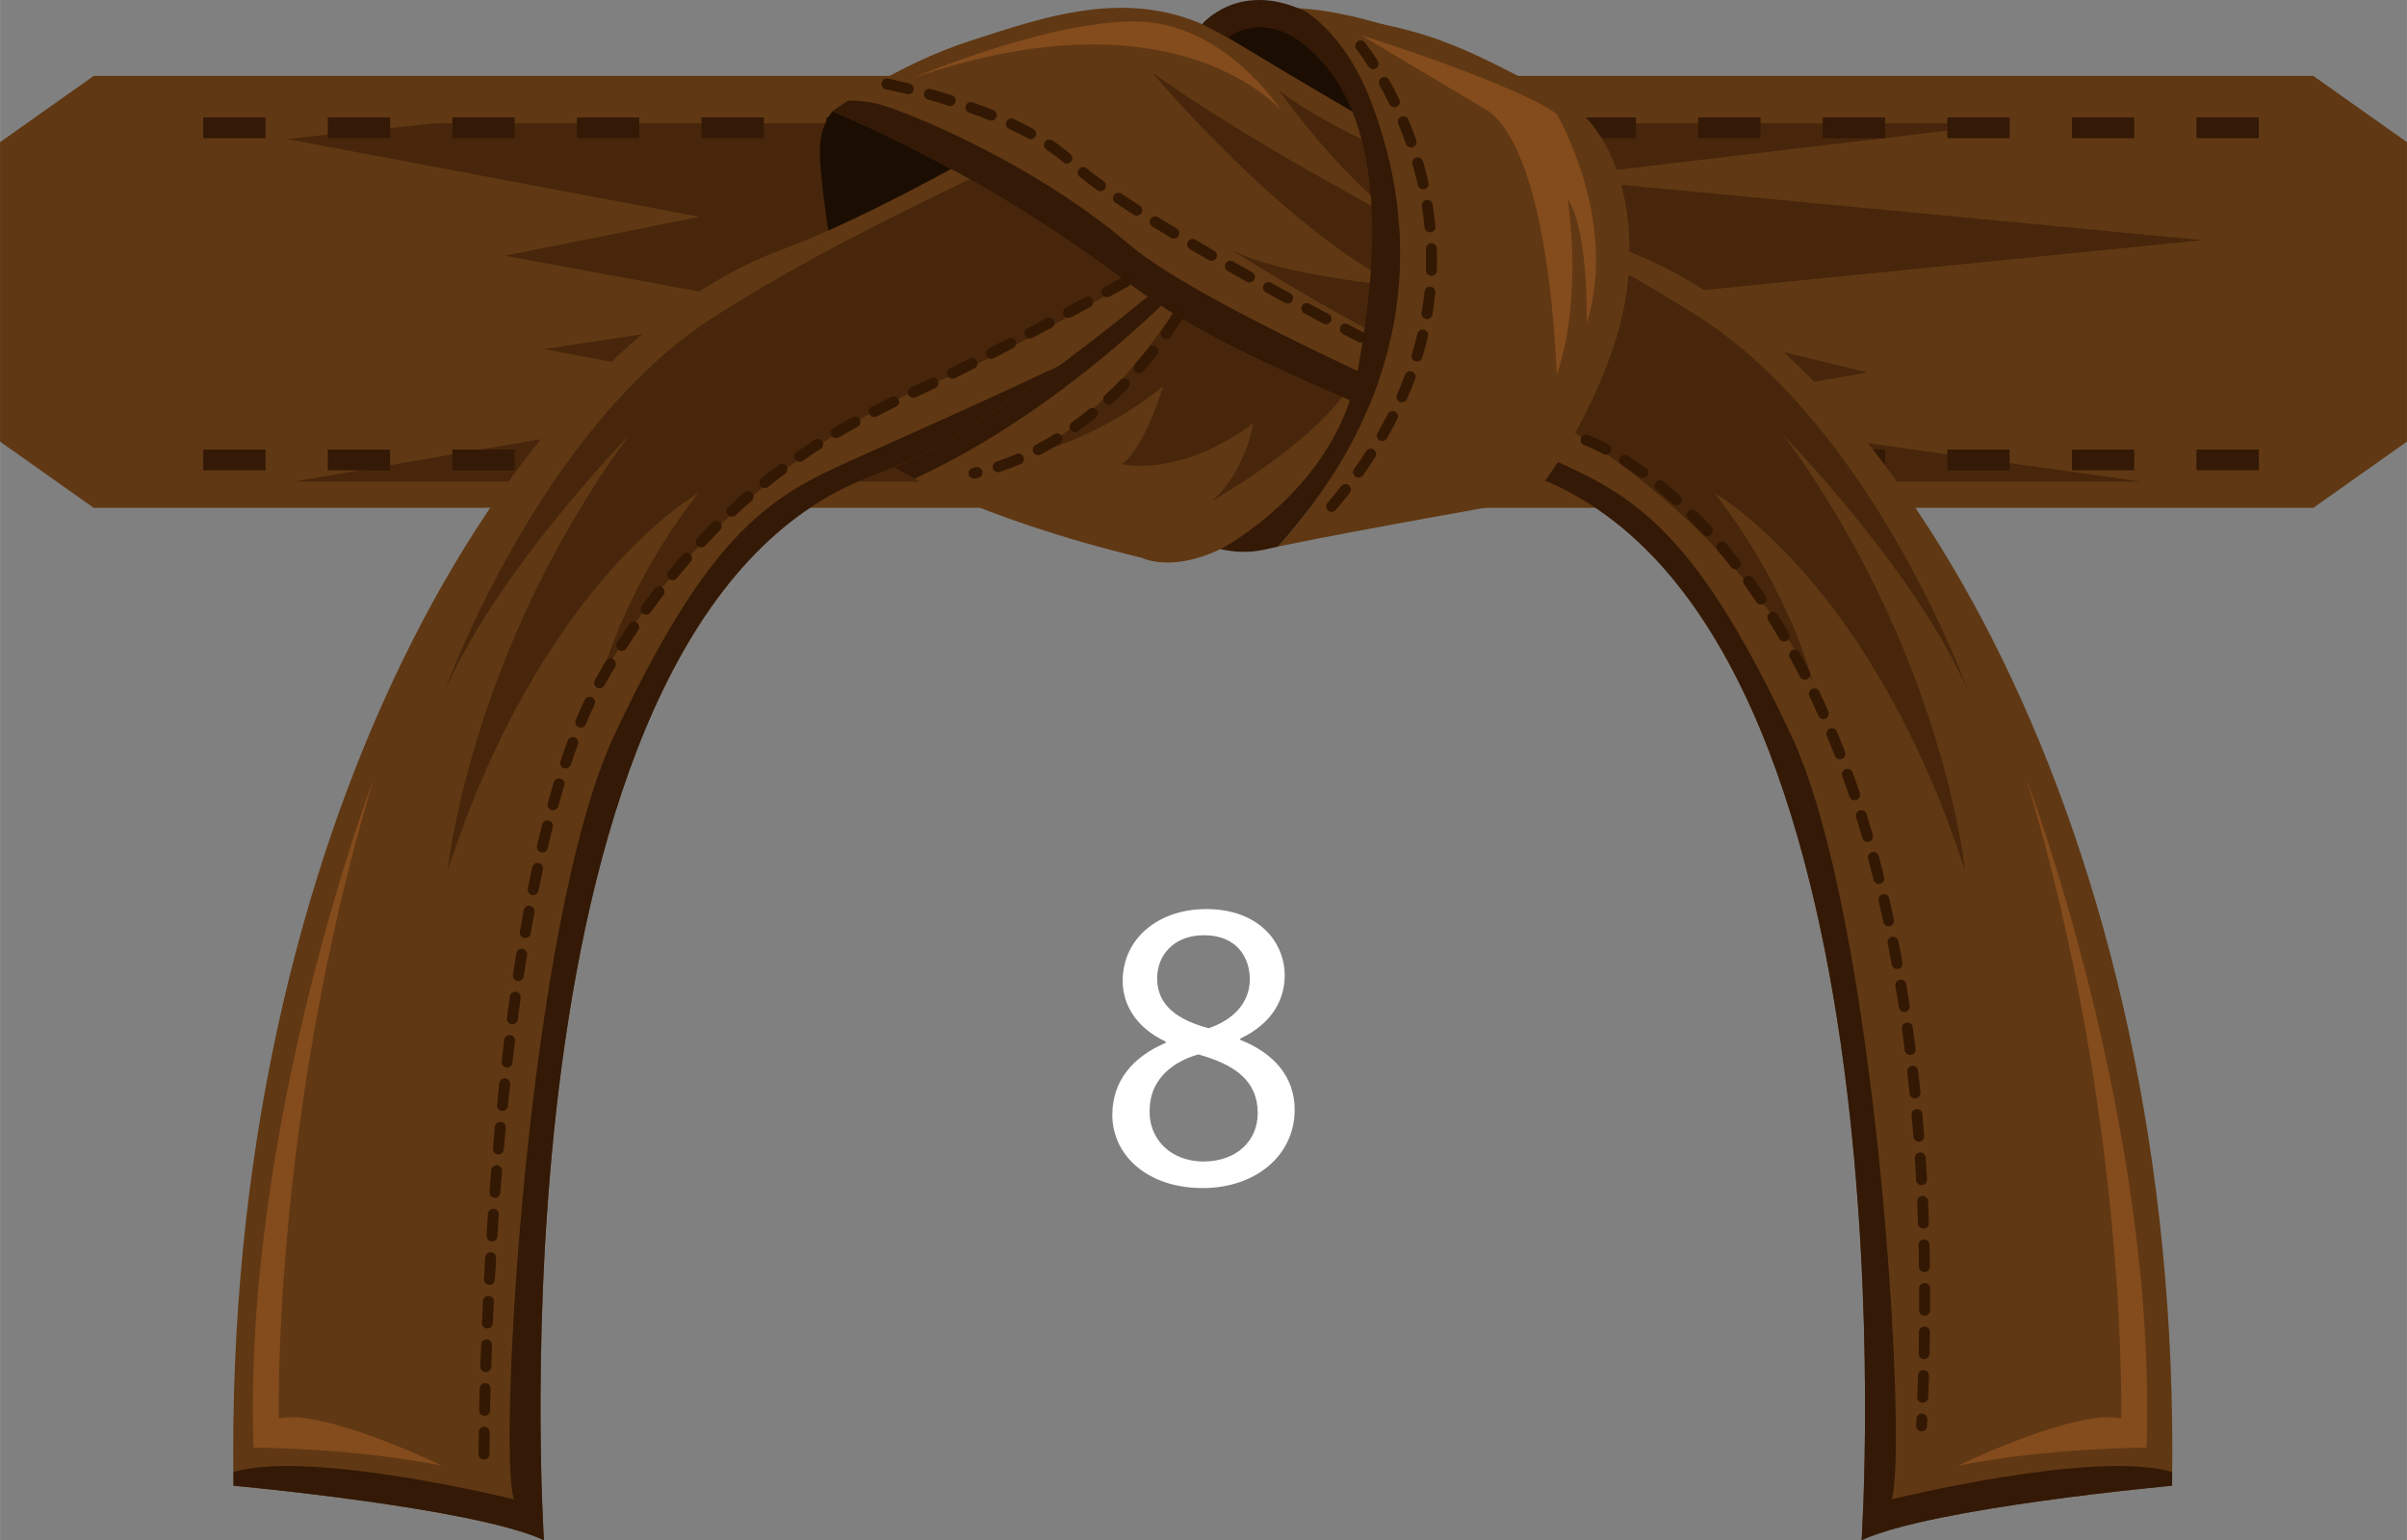 <?xml version="1.0" encoding="UTF-8"?>
<!DOCTYPE svg PUBLIC "-//W3C//DTD SVG 1.1//EN" "http://www.w3.org/Graphics/SVG/1.1/DTD/svg11.dtd">
<!-- Creator: CorelDRAW 2021 (64-Bit) -->
<svg xmlns="http://www.w3.org/2000/svg" xml:space="preserve" width="6.44in" height="4.122in" version="1.1" style="shape-rendering:geometricPrecision; text-rendering:geometricPrecision; image-rendering:optimizeQuality; fill-rule:evenodd; clip-rule:evenodd"
viewBox="0 0 1444.85 924.84"
 xmlns:xlink="http://www.w3.org/1999/xlink"
 xmlns:xodm="http://www.corel.com/coreldraw/odm/2003">
 <rect x="0" y="0" width="1444.85" height="924.84" fill="#808080" stroke="none"/>
 <defs>
  <style type="text/css">
   <![CDATA[
    .fil3 {fill:#1C0D02;fill-rule:nonzero}
    .fil5 {fill:#331803;fill-rule:nonzero}
    .fil2 {fill:#331906;fill-rule:nonzero}
    .fil1 {fill:#47260B;fill-rule:nonzero}
    .fil0 {fill:#603813;fill-rule:nonzero}
    .fil4 {fill:#844B1C;fill-rule:nonzero}
    .fil6 {fill:white;fill-rule:nonzero}
   ]]>
  </style>
 </defs>
 <g id="Layer_x0020_1">
  <polygon class="fil0" points="1388.67,45.6 56.18,45.6 -0,85.36 -0,265.17 56.18,304.94 1388.67,304.94 1444.85,265.17 1444.85,85.36 "/>
  <polygon class="fil1" points="261.07,74.11 1205.23,74.11 929.44,106.83 1322.08,144.22 948.16,181.61 1121.08,223.68 985.56,247.05 1284.69,289.12 176.92,289.12 476.05,237.7 326.49,209.66 480.74,186.29 303.14,153.57 420,130.2 172.24,83.46 "/>
  <path class="fil2" d="M1318.51 82.99l0 -12.46 37.39 0 0 12.46 -37.39 0 0 0zm-74.78 0l0 -12.46 37.39 0 0 12.46 -37.39 0 0 0zm-74.78 0l0 -12.46 37.39 0 0 12.46 -37.39 0 0 0zm-74.78 0l0 -12.46 37.39 0 0 12.46 -37.39 0 0 0zm-74.78 0l0 -12.46 37.39 0 0 12.46 -37.39 0 0 0zm-74.78 0l0 -12.46 37.39 0 0 12.46 -37.39 0 0 0zm-74.78 0l0 -12.46 37.39 0 0 12.46 -37.39 0 0 0zm-74.78 0l0 -12.46 37.39 0 0 12.46 -37.39 0 0 0zm-74.78 0l0 -12.46 37.39 0 0 12.46 -37.39 0 0 0zm-74.78 0l0 -12.46 37.39 0 0 12.46 -37.39 0 0 0zm-74.78 0l0 -12.46 37.39 0 0 12.46 -37.39 0 0 0zm-74.85 0l0 -12.46 37.45 0 0 12.46 -37.45 0 0 0zm-74.78 0l0 -12.46 37.39 0 0 12.46 -37.39 0 0 0zm-74.78 0l0 -12.46 37.39 0 0 12.46 -37.39 0 0 0zm-74.78 0l0 -12.46 37.39 0 0 12.46 -37.39 0 0 0zm-74.78 0l0 -12.46 37.39 0 0 12.46 -37.39 0 0 0zm-74.78 0l0 -12.46 37.39 0 0 12.46 -37.39 0 0 0z"/>
  <path class="fil2" d="M1318.51 282.42l0 -12.46 37.39 0 0 12.46 -37.39 0 0 0zm-74.78 0l0 -12.46 37.39 0 0 12.46 -37.39 0 0 0zm-74.78 0l0 -12.46 37.39 0 0 12.46 -37.39 0 0 0zm-74.78 0l0 -12.46 37.39 0 0 12.46 -37.39 0 0 0zm-74.78 0l0 -12.46 37.39 0 0 12.46 -37.39 0 0 0zm-74.78 0l0 -12.46 37.39 0 0 12.46 -37.39 0 0 0zm-74.78 0l0 -12.46 37.39 0 0 12.46 -37.39 0 0 0zm-74.78 0l0 -12.46 37.39 0 0 12.46 -37.39 0 0 0zm-74.78 0l0 -12.46 37.39 0 0 12.46 -37.39 0 0 0zm-74.78 0l0 -12.46 37.39 0 0 12.46 -37.39 0 0 0zm-74.78 0l0 -12.46 37.39 0 0 12.46 -37.39 0 0 0zm-74.85 0l0 -12.46 37.45 0 0 12.46 -37.45 0 0 0zm-74.78 0l0 -12.46 37.39 0 0 12.46 -37.39 0 0 0zm-74.78 0l0 -12.46 37.39 0 0 12.46 -37.39 0 0 0zm-74.78 0l0 -12.46 37.39 0 0 12.46 -37.39 0 0 0zm-74.78 0l0 -12.46 37.39 0 0 12.46 -37.39 0 0 0zm-74.78 0l0 -12.46 37.39 0 0 12.46 -37.39 0 0 0z"/>
  <path class="fil3" d="M499.71 66.78c0,0 -7.64,8.17 -7.64,24.52 0,16.35 13.55,146.34 54.46,187.27 0,0 84.89,-37.77 145.44,-98.32 0,0 -137.8,-103.11 -192.26,-113.47z"/>
  <path class="fil0" d="M944.28 66.78c0,0 -37.64,-27.78 -83.41,-42.49 -45.71,-14.7 -99.67,-34.32 -152.77,-2.45 -53.16,31.87 -168.05,102.08 -239.44,128.3 -160.16,58.84 -335.05,349.77 -328.52,742.02 0,0 143.84,13.08 186.34,32.69 0,0 -35.98,-545.89 192.81,-637.42 228.85,-91.52 212.46,-94.79 284.41,-143.83 71.89,-49.03 140.57,-76.82 140.57,-76.82z"/>
  <path class="fil2" d="M140.14 892.15c-0.06,-2.75 -0.06,-5.48 -0.06,-8.22 46.14,-13.8 168.42,16.4 168.42,16.4 -9.86,-27.78 8.13,-348.13 60.43,-459.27 52.3,-111.14 86.61,-138.92 132.38,-160.17 45.77,-21.24 219.05,-94.8 264.82,-134.02 45.71,-39.22 106.2,-68.64 142.18,-81.72 10.59,-3.86 19.47,-4.97 26.73,-4.68 5.85,3.84 9.24,6.31 9.24,6.31 0,0 -68.68,27.79 -140.57,76.82 -71.95,49.04 -55.56,52.31 -284.41,143.83 -228.79,91.53 -192.81,637.42 -192.81,637.42 -42.5,-19.61 -186.34,-32.69 -186.34,-32.69z"/>
  <path class="fil0" d="M697.69 170.84c0,0 -102.07,86.42 -160.96,109.88 0,0 46.88,29.64 148.95,54.33 0,0 52.85,27.17 132.69,-89.51l-120.68 -74.69z"/>
  <path class="fil1" d="M707.18 183.06c0,0 -36.1,60.01 -85.75,88.91 0,0 38.38,-8.89 76.75,-40.01 0,0 -11.27,37.79 -24.83,46.67 0,0 33.82,8.9 78.97,-24.44 0,0 -4.5,28.9 -24.82,46.67 0,0 58.71,-33.34 81.31,-66.68l-101.64 -51.12z"/>
  <path class="fil2" d="M697.69 170.84c0,0 -102.07,86.42 -160.96,109.88 0,0 4,2.53 12.2,6.7 77.56,-35.7 139.53,-95.06 156.28,-111.95l-7.52 -4.63z"/>
  <path class="fil0" d="M499.71 66.78c0,0 37.58,-27.78 83.35,-42.49 45.77,-14.7 99.67,-34.32 152.83,-2.45 53.1,31.87 168.05,102.08 239.44,128.3 160.16,58.84 335.05,349.77 328.52,742.02 0,0 -143.84,13.08 -186.34,32.69 0,0 35.98,-545.89 -192.87,-637.42 -228.79,-91.52 -212.46,-94.79 -284.35,-143.83 -71.95,-49.03 -140.57,-76.82 -140.57,-76.82z"/>
  <path class="fil3" d="M735.89 21.84c19.34,11.62 46.94,28.34 77.62,46.15 -8.13,-19.76 -24.89,-43.95 -46.14,-50.24 -12.32,-3.64 -24.27,-1.11 -33.76,2.8 0.74,0.43 1.48,0.83 2.28,1.28z"/>
  <path class="fil1" d="M640.28 143.6c-20.14,-13.71 -39.98,-25.75 -58.15,-35.99 -44.6,21.47 -97.82,47.38 -152.16,81.76 -106.82,67.56 -163.43,226.64 -163.43,226.64 30.49,-71.91 111.13,-154.72 111.13,-154.72 -95.91,130.75 -108.97,261.5 -108.97,261.5 56.67,-174.33 150.37,-226.63 150.37,-226.63 -45.77,58.84 -58.83,113.32 -58.83,113.32 41.4,-82.81 132.94,-152.54 198.29,-178.69 40.16,-16.07 87.72,-42.83 118.46,-61.08 -10.41,-7.5 -21.62,-15.78 -36.71,-26.09z"/>
  <path class="fil1" d="M739.4 150.13c0,0 85.01,54.48 150.37,80.64 65.36,26.15 156.9,95.88 198.29,178.69 0,0 -13.06,-54.48 -58.83,-113.32 0,0 93.7,52.3 150.37,226.63 0,0 -13.06,-130.75 -108.97,-261.5 0,0 80.64,82.8 111.13,154.72 0,0 -56.61,-159.08 -163.43,-226.64 -106.75,-67.55 -209.2,-102.42 -250.59,-135.11 0,0 41.4,58.84 80.64,82.81 0,0 -100.23,-52.29 -156.9,-93.7 0,0 76.26,91.52 148.15,128.57 0,0 -71.89,-6.54 -100.23,-21.8z"/>
  <path class="fil2" d="M1303.85 892.15c0,-2.75 0,-5.48 0.06,-8.22 -46.2,-13.8 -168.42,16.4 -168.42,16.4 9.79,-27.78 -8.19,-348.13 -60.49,-459.27 -52.3,-111.14 -86.61,-138.92 -132.38,-160.17 -45.77,-21.24 -218.99,-94.8 -264.76,-134.02 -45.77,-39.22 -106.26,-68.64 -142.24,-81.72 -10.6,-3.86 -19.4,-4.97 -26.67,-4.68 -5.91,3.84 -9.24,6.31 -9.24,6.31 0,0 68.62,27.79 140.57,76.82 71.89,49.04 55.56,52.31 284.35,143.83 228.85,91.53 192.87,637.42 192.87,637.42 42.5,-19.61 186.34,-32.69 186.34,-32.69z"/>
  <path class="fil4" d="M1216.62 468.3c0,0 78.48,207.02 71.95,400.97 0,0 -58.83,0 -113.35,10.89 0,0 71.95,-34.87 98.07,-28.33 0,0 4.37,-178.69 -56.67,-383.54z"/>
  <path class="fil4" d="M224.04 468.3c0,0 -78.48,207.02 -71.95,400.97 0,0 58.89,0 113.35,10.89 0,0 -71.95,-34.87 -98.07,-28.33 0,0 -4.37,-178.69 56.67,-383.54z"/>
  <path class="fil4" d="M547.08 47.17c0,0 80.08,-34.32 134.04,-34.32 53.9,0 88.28,53.93 88.28,53.93 0,0 -62.16,-75.18 -222.32,-19.61z"/>
  <path class="fil5" d="M1153.3 859.46c-1.79,-0.09 -3.2,-1.62 -3.08,-3.42l0 0c0.06,-1.36 0.12,-2.72 0.18,-4.08l0 0c0.06,-1.8 1.6,-3.2 3.39,-3.12l0 0c1.79,0.07 3.2,1.6 3.14,3.41l0 0c-0.06,1.37 -0.12,2.73 -0.18,4.1l0 0c-0.12,1.75 -1.54,3.12 -3.26,3.12l0 0c-0.06,0 -0.12,0 -0.18,-0.01l0 0zm0.74 -17.15c-1.79,-0.07 -3.2,-1.59 -3.14,-3.39l0 0c0.18,-4.38 0.37,-8.73 0.49,-13.04l0 0c0,-1.8 1.54,-3.22 3.33,-3.17l0 0c1.79,0.05 3.2,1.56 3.2,3.37l0 0c-0.12,4.32 -0.31,8.69 -0.49,13.09l0 0c-0.06,1.76 -1.48,3.14 -3.26,3.14l0 0c0,0 -0.06,0 -0.12,0l0 0zm0.86 -26.13c-1.85,-0.04 -3.26,-1.53 -3.2,-3.34l0 0c0.06,-4.39 0.18,-8.73 0.25,-13.05l0 0c0,-1.8 1.48,-3.25 3.26,-3.22l0 0c1.85,0.02 3.26,1.5 3.26,3.31l0 0c-0.06,4.34 -0.12,8.7 -0.25,13.1l0 0c-0.06,1.79 -1.48,3.2 -3.26,3.2l0 0c0,0 -0.06,0 -0.06,0l0 0zm0.37 -26.15c-1.79,0 -3.26,-1.47 -3.26,-3.28l0 0c0.06,-2.22 0.06,-4.42 0.06,-6.63l0 0c0,-2.15 0,-4.29 -0.06,-6.41l0 0c0,-1.81 1.48,-3.28 3.26,-3.29l0 0c1.79,-0.01 3.27,1.45 3.33,3.25l0 0c0,2.14 0,4.29 0,6.45l0 0c0,2.21 0,4.43 0,6.65l0 0c-0.06,1.8 -1.48,3.25 -3.33,3.25l0 0c0,0 0,0 0,0l0 0zm-3.39 -29.36c0,-4.39 -0.12,-8.74 -0.18,-13.05l0 0c-0.06,-1.8 1.36,-3.3 3.14,-3.34l0 0c1.85,-0.05 3.33,1.38 3.39,3.2l0 0c0.06,4.32 0.18,8.69 0.25,13.1l0 0c0,1.81 -1.42,3.28 -3.26,3.31l0 0c0,0 0,0 0,0l0 0c-1.85,0 -3.26,-1.44 -3.33,-3.22l0 0zm-0.55 -26.08c-0.12,-4.39 -0.31,-8.73 -0.49,-13.02l0 0c-0.06,-1.81 1.29,-3.34 3.08,-3.41l0 0c1.85,-0.08 3.39,1.32 3.45,3.12l0 0c0.18,4.32 0.31,8.69 0.49,13.1l0 0c0.06,1.8 -1.36,3.31 -3.14,3.38l0 0c-0.06,0 -0.12,0.01 -0.12,0.01l0 0c-1.79,-0.01 -3.2,-1.4 -3.26,-3.17l0 0zm-1.11 -26.05c-0.25,-4.38 -0.49,-8.72 -0.8,-13.01l0 0c-0.12,-1.81 1.29,-3.36 3.08,-3.47l0 0c1.79,-0.12 3.33,1.25 3.45,3.06l0 0c0.31,4.32 0.55,8.68 0.8,13.08l0 0c0.06,1.81 -1.29,3.35 -3.08,3.44l0 0c-0.12,0 -0.18,0.01 -0.18,0.01l0 0c-1.73,0 -3.2,-1.36 -3.26,-3.1l0 0zm-1.66 -26.02c-0.37,-4.37 -0.68,-8.7 -1.05,-12.98l0 0c-0.18,-1.8 1.17,-3.38 2.96,-3.54l0 0c1.79,-0.17 3.39,1.17 3.51,2.97l0 0c0.37,4.31 0.74,8.67 1.05,13.07l0 0c0.19,1.8 -1.17,3.37 -3.02,3.51l0 0c-0.06,0 -0.12,0 -0.25,0l0 0c-1.66,0 -3.08,-1.31 -3.2,-3.03l0 0zm-2.28 -25.96c-0.43,-4.36 -0.86,-8.69 -1.36,-12.95l0 0c-0.18,-1.79 1.11,-3.41 2.9,-3.62l0 0c1.79,-0.2 3.39,1.09 3.57,2.89l0 0c0.49,4.31 0.99,8.65 1.42,13.05l0 0c0.12,1.79 -1.17,3.39 -2.96,3.57l0 0c-0.12,0.01 -0.18,0.01 -0.31,0.01l0 0c-1.66,0 -3.08,-1.26 -3.26,-2.95l0 0zm-2.9 -25.89c-0.49,-4.36 -1.11,-8.66 -1.66,-12.92l0 0c-0.25,-1.79 0.99,-3.44 2.77,-3.69l0 0c1.79,-0.25 3.45,1 3.7,2.8l0 0c0.62,4.28 1.17,8.62 1.72,12.99l0 0c0.18,1.79 -1.05,3.42 -2.89,3.65l0 0c-0.12,0.01 -0.25,0.02 -0.37,0.02l0 0c-1.6,0 -3.02,-1.22 -3.26,-2.86l0 0zm-3.51 -25.8c-0.68,-4.35 -1.36,-8.64 -2.09,-12.86l0 0c-0.25,-1.79 0.92,-3.47 2.71,-3.77l0 0c1.79,-0.29 3.45,0.91 3.76,2.69l0 0c0.74,4.27 1.42,8.59 2.09,12.95l0 0c0.25,1.79 -0.98,3.46 -2.77,3.72l0 0c-0.18,0.02 -0.31,0.04 -0.49,0.04l0 0c-1.6,0 -2.96,-1.16 -3.2,-2.77l0 0zm-4.31 -25.69c-0.74,-4.32 -1.6,-8.59 -2.4,-12.79l0 0c-0.37,-1.77 0.8,-3.49 2.59,-3.83l0 0c1.79,-0.36 3.45,0.79 3.82,2.57l0 0c0.86,4.23 1.66,8.53 2.46,12.89l0 0c0.31,1.77 -0.86,3.47 -2.65,3.8l0 0c-0.18,0.03 -0.37,0.05 -0.55,0.05l0 0c-1.6,0 -2.96,-1.11 -3.26,-2.69l0 0zm-5.05 -25.54c-0.86,-4.3 -1.85,-8.53 -2.77,-12.71l0 0c-0.43,-1.76 0.68,-3.51 2.4,-3.92l0 0c1.79,-0.4 3.51,0.7 3.94,2.45l0 0c0.98,4.21 1.91,8.48 2.83,12.81l0 0c0.37,1.77 -0.74,3.5 -2.46,3.88l0 0c-0.25,0.05 -0.49,0.07 -0.74,0.07l0 0c-1.48,0 -2.83,-1.05 -3.2,-2.58l0 0zm-5.85 -25.36c-1.05,-4.26 -2.16,-8.46 -3.26,-12.58l0 0c-0.43,-1.74 0.55,-3.54 2.34,-4.01l0 0c1.72,-0.47 3.51,0.57 4,2.32l0 0c1.11,4.16 2.22,8.4 3.26,12.7l0 0c0.43,1.75 -0.62,3.52 -2.4,3.96l0 0c-0.25,0.07 -0.49,0.1 -0.74,0.1l0 0c-1.48,0 -2.83,-0.99 -3.2,-2.48l0 0zm-6.78 -25.11c-1.17,-4.23 -2.46,-8.38 -3.7,-12.46l0 0c-0.55,-1.72 0.43,-3.55 2.16,-4.09l0 0c1.73,-0.54 3.51,0.43 4.07,2.16l0 0c1.29,4.12 2.53,8.31 3.76,12.57l0 0c0.55,1.74 -0.49,3.54 -2.22,4.05l0 0c-0.31,0.09 -0.62,0.13 -0.92,0.13l0 0c-1.42,0 -2.71,-0.93 -3.14,-2.36l0 0zm-7.7 -24.83c-1.42,-4.17 -2.83,-8.27 -4.25,-12.28l0 0c-0.62,-1.71 0.25,-3.58 1.97,-4.19l0 0c1.73,-0.61 3.57,0.28 4.19,1.98l0 0c1.48,4.07 2.9,8.21 4.31,12.42l0 0c0.55,1.71 -0.37,3.56 -2.09,4.13l0 0c-0.31,0.11 -0.68,0.17 -1.05,0.17l0 0c-1.36,0 -2.65,-0.86 -3.08,-2.23l0 0zm-8.75 -24.46c-1.6,-4.11 -3.2,-8.14 -4.81,-12.07l0 0c-0.68,-1.68 0.12,-3.59 1.79,-4.27l0 0c1.66,-0.68 3.57,0.11 4.25,1.78l0 0c1.66,3.99 3.26,8.06 4.87,12.22l0 0c0.62,1.69 -0.19,3.58 -1.91,4.23l0 0c-0.37,0.15 -0.74,0.22 -1.17,0.22l0 0c-1.29,0 -2.53,-0.8 -3.02,-2.09l0 0zm-9.86 -24.02c-1.79,-4.04 -3.57,-7.97 -5.42,-11.82l0 0c-0.74,-1.63 -0.06,-3.58 1.6,-4.35l0 0c1.6,-0.78 3.57,-0.07 4.31,1.56l0 0c1.85,3.89 3.63,7.89 5.48,11.96l0 0c0.68,1.65 -0.06,3.59 -1.66,4.31l0 0c-0.43,0.18 -0.92,0.28 -1.36,0.28l0 0c-1.23,0 -2.46,-0.73 -2.96,-1.95l0 0zm-11.09 -23.48c-2.03,-3.94 -4,-7.77 -6.04,-11.49l0 0c-0.86,-1.6 -0.25,-3.57 1.36,-4.43l0 0c1.54,-0.86 3.57,-0.27 4.37,1.32l0 0c2.09,3.78 4.13,7.66 6.1,11.65l0 0c0.86,1.61 0.18,3.57 -1.42,4.39l0 0c-0.49,0.24 -0.99,0.35 -1.48,0.35l0 0c-1.17,0 -2.34,-0.65 -2.89,-1.79l0 0zm-12.38 -22.8c-2.22,-3.82 -4.44,-7.52 -6.65,-11.11l0 0c-0.99,-1.53 -0.49,-3.55 1.05,-4.5l0 0c1.48,-0.96 3.51,-0.49 4.5,1.05l0 0c2.28,3.63 4.5,7.4 6.78,11.28l0 0c0.92,1.56 0.37,3.56 -1.17,4.47l0 0c-0.55,0.3 -1.11,0.44 -1.66,0.44l0 0c-1.11,0 -2.22,-0.59 -2.83,-1.63l0 0zm-13.74 -21.99c-2.46,-3.67 -4.93,-7.22 -7.39,-10.62l0 0c-1.05,-1.47 -0.74,-3.52 0.74,-4.58l0 0c1.48,-1.05 3.51,-0.73 4.56,0.74l0 0c2.53,3.47 5.05,7.07 7.58,10.82l0 0c0.98,1.5 0.55,3.52 -0.92,4.53l0 0c-0.55,0.38 -1.17,0.55 -1.79,0.55l0 0c-1.05,0 -2.09,-0.51 -2.77,-1.45l0 0zm-15.15 -20.98c-2.71,-3.49 -5.42,-6.84 -8.13,-10.03l0 0c-1.17,-1.37 -1.05,-3.44 0.37,-4.61l0 0c1.36,-1.17 3.45,-0.99 4.62,0.38l0 0c2.71,3.26 5.48,6.67 8.32,10.24l0 0c1.11,1.42 0.86,3.47 -0.55,4.58l0 0c-0.62,0.47 -1.36,0.7 -2.03,0.7l0 0c-0.98,0 -1.91,-0.43 -2.59,-1.26l0 0zm-16.69 -19.74c-3.02,-3.29 -6.04,-6.39 -8.99,-9.31l0 0c-1.23,-1.28 -1.23,-3.34 0,-4.62l0 0c1.29,-1.29 3.39,-1.29 4.62,-0.02l0 0c3.02,2.99 6.1,6.17 9.18,9.53l0 0c1.23,1.32 1.11,3.4 -0.18,4.62l0 0c-0.68,0.57 -1.42,0.86 -2.22,0.86l0 0c-0.92,0 -1.79,-0.35 -2.4,-1.05l0 0zm-18.36 -18.21c-3.33,-3.05 -6.59,-5.85 -9.73,-8.42l0 0c-1.42,-1.15 -1.6,-3.2 -0.49,-4.6l0 0c1.17,-1.4 3.2,-1.6 4.62,-0.47l0 0c3.2,2.65 6.59,5.53 10.04,8.64l0 0c1.29,1.21 1.42,3.28 0.18,4.61l0 0c-0.62,0.71 -1.54,1.07 -2.4,1.07l0 0c-0.8,0 -1.54,-0.28 -2.22,-0.84l0 0zm-19.96 -16.3c-3.82,-2.76 -7.39,-5.17 -10.66,-7.24l0 0c-1.54,-0.97 -1.97,-2.99 -0.99,-4.52l0 0c0.92,-1.52 2.96,-1.98 4.5,-1l0 0c3.39,2.14 7.08,4.63 10.96,7.48l0 0c1.48,1.06 1.79,3.1 0.74,4.57l0 0c-0.62,0.88 -1.66,1.35 -2.65,1.35l0 0c-0.68,0 -1.36,-0.21 -1.91,-0.63l0 0zm-21.75 -13.72c-3.63,-1.95 -6.59,-3.28 -8.5,-4.13l0 0c-1.97,-0.84 -2.96,-1.16 -2.96,-1.16l0 0c-1.66,-0.59 -2.59,-2.44 -2.03,-4.15l0 0c0.62,-1.71 2.46,-2.62 4.19,-2.04l0 0c0.12,0.05 4.68,1.62 12.38,5.7l0 0c1.6,0.85 2.22,2.83 1.36,4.43l0 0c-0.62,1.1 -1.72,1.74 -2.89,1.74l0 0c-0.49,0 -1.05,-0.12 -1.54,-0.39l0 0z"/>
  <path class="fil5" d="M290.45 876.45c-1.79,-0.01 -3.26,-1.48 -3.2,-3.28l0 0c0,-2.62 0.06,-7.1 0.12,-13.19l0 0c0,-1.8 1.48,-3.25 3.33,-3.22l0 0c1.79,0.02 3.2,1.51 3.2,3.32l0 0c-0.06,6.07 -0.12,10.53 -0.12,13.12l0 0c0,1.8 -1.48,3.25 -3.26,3.25l0 0c0,0 0,0 -0.06,0l0 0zm0.37 -26.29c-1.85,-0.04 -3.26,-1.53 -3.2,-3.33l0 0c0.06,-4.02 0.18,-8.41 0.31,-13.13l0 0c0.06,-1.81 1.54,-3.23 3.33,-3.18l0 0c1.85,0.05 3.26,1.54 3.2,3.34l0 0c-0.12,4.71 -0.25,9.09 -0.31,13.11l0 0c-0.06,1.78 -1.48,3.2 -3.26,3.2l0 0c-0.06,0 -0.06,0 -0.06,-0.01l0 0zm0.68 -26.22c-1.85,-0.06 -3.26,-1.57 -3.2,-3.37l0 0c0.12,-4.19 0.31,-8.57 0.49,-13.12l0 0c0.06,-1.81 1.54,-3.21 3.39,-3.15l0 0c1.79,0.07 3.2,1.59 3.14,3.39l0 0c-0.19,4.53 -0.37,8.91 -0.49,13.08l0 0c-0.06,1.76 -1.48,3.17 -3.27,3.17l0 0c0,0 -0.06,-0.01 -0.06,-0.01l0 0zm0.92 -26.19c-1.79,-0.08 -3.2,-1.61 -3.14,-3.41l0 0c0.18,-4.24 0.37,-8.61 0.62,-13.1l0 0c0.06,-1.8 1.6,-3.2 3.39,-3.12l0 0c1.79,0.09 3.2,1.62 3.14,3.42l0 0c-0.25,4.47 -0.43,8.83 -0.62,13.07l0 0c-0.06,1.76 -1.54,3.14 -3.26,3.14l0 0c-0.06,0 -0.12,0 -0.12,0l0 0zm1.17 -26.17c-1.79,-0.1 -3.14,-1.64 -3.08,-3.44l0 0c0.25,-4.29 0.49,-8.65 0.74,-13.1l0 0 0 0.01c0.06,-1.81 1.6,-3.18 3.45,-3.07l0 0c1.79,0.09 3.14,1.64 3.08,3.45l0 0c-0.25,4.43 -0.49,8.78 -0.74,13.06l0 0c-0.06,1.75 -1.54,3.1 -3.26,3.1l0 0c-0.06,0 -0.12,0 -0.18,-0.01l0 0zm1.48 -26.16c-1.79,-0.11 -3.14,-1.66 -3.02,-3.47l0 0c0.25,-4.31 0.55,-8.67 0.8,-13.08l0 0c0.18,-1.8 1.73,-3.16 3.51,-3.04l0 0c1.79,0.13 3.14,1.69 3.02,3.49l0 0c-0.31,4.41 -0.55,8.77 -0.8,13.05l0 0c-0.12,1.73 -1.6,3.07 -3.26,3.07l0 0c-0.12,0 -0.19,-0.01 -0.25,-0.01l0 0zm1.79 -26.13c-1.85,-0.14 -3.2,-1.71 -3.02,-3.51l0 0c0.31,-4.32 0.62,-8.67 0.99,-13.07l0 0c0.12,-1.8 1.72,-3.14 3.51,-2.99l0 0c1.79,0.14 3.14,1.71 3.02,3.52l0 0c-0.37,4.39 -0.68,8.73 -1.05,13.04l0 0c-0.12,1.72 -1.54,3.02 -3.2,3.02l0 0c-0.12,0 -0.18,0 -0.25,-0.01l0 0zm2.03 -26.11c-1.79,-0.15 -3.14,-1.74 -2.96,-3.54l0 0c0.37,-4.32 0.74,-8.68 1.11,-13.06l0 0c0.18,-1.79 1.79,-3.12 3.57,-2.96l0 0c1.79,0.17 3.14,1.76 2.96,3.56l0 0c-0.37,4.36 -0.8,8.7 -1.17,13.02l0 0c-0.12,1.71 -1.54,2.99 -3.26,2.99l0 0c-0.06,0 -0.18,0 -0.25,-0.01l0 0zm2.34 -26.08c-1.79,-0.18 -3.08,-1.79 -2.89,-3.57l0 0c0.43,-4.34 0.86,-8.69 1.36,-13.05l0 0c0.18,-1.8 1.79,-3.1 3.57,-2.91l0 0c1.79,0.2 3.08,1.81 2.89,3.6l0 0c-0.43,4.35 -0.92,8.68 -1.36,13l0 0c-0.12,1.68 -1.54,2.94 -3.2,2.94l0 0c-0.12,0 -0.25,-0.01 -0.37,-0.01l0 0zm2.77 -26.04c-1.85,-0.21 -3.14,-1.82 -2.9,-3.62l0 0c0.49,-4.33 0.99,-8.68 1.54,-13.03l0 0.01c0.19,-1.79 1.85,-3.07 3.63,-2.85l0 0c1.79,0.21 3.08,1.84 2.83,3.63l0 0c-0.49,4.33 -1.05,8.66 -1.54,12.97l0 0c-0.18,1.68 -1.6,2.9 -3.2,2.9l0 0c-0.12,0 -0.25,-0.01 -0.37,-0.02l0 0zm3.08 -26.04c-1.79,-0.23 -3.02,-1.87 -2.77,-3.67l0 0c0.55,-4.34 1.11,-8.67 1.73,-13l0 0c0.25,-1.79 1.91,-3.04 3.7,-2.78l0 0c1.79,0.25 3.02,1.9 2.77,3.69l0 0c-0.62,4.31 -1.17,8.64 -1.72,12.95l0 0c-0.25,1.64 -1.66,2.84 -3.26,2.84l0 0c-0.12,0 -0.25,-0.01 -0.43,-0.03l0 0zm3.57 -25.92c-1.79,-0.27 -3.02,-1.95 -2.77,-3.72l0 0c0.68,-4.34 1.36,-8.66 2.03,-12.98l0 0c0.31,-1.77 1.97,-2.99 3.76,-2.7l0 0c1.79,0.28 2.96,1.96 2.71,3.74l0 0c-0.68,4.29 -1.36,8.59 -2.03,12.91l0 0c-0.25,1.63 -1.6,2.79 -3.2,2.79l0 0c-0.18,0 -0.31,-0.01 -0.49,-0.03l0 0zm4.07 -25.87c-1.79,-0.31 -2.96,-2 -2.65,-3.78l0 0c0.74,-4.33 1.48,-8.64 2.28,-12.93l0 0c0.37,-1.77 2.03,-2.95 3.82,-2.61l0 0c1.79,0.33 2.96,2.03 2.65,3.8l0 0c-0.8,4.25 -1.54,8.54 -2.28,12.85l0 0c-0.31,1.59 -1.66,2.72 -3.26,2.72l0 0c-0.19,0 -0.37,-0.01 -0.55,-0.05l0 0zm4.68 -25.76c-1.79,-0.35 -2.9,-2.08 -2.59,-3.84l0 0c0.86,-4.34 1.79,-8.62 2.65,-12.87l0 0c0.43,-1.77 2.16,-2.89 3.94,-2.51l0 0c1.73,0.38 2.83,2.11 2.46,3.89l0 0c-0.86,4.21 -1.79,8.48 -2.65,12.77l0 0c-0.31,1.55 -1.66,2.63 -3.2,2.63l0 0c-0.18,0 -0.37,-0.02 -0.62,-0.06l0 0zm5.42 -25.63c-1.79,-0.41 -2.9,-2.16 -2.46,-3.92l0 0c0.99,-4.32 2.03,-8.58 3.08,-12.78l0 0c0.43,-1.76 2.22,-2.82 3.94,-2.38l0 0c1.79,0.44 2.83,2.22 2.4,3.97l0 0c-1.05,4.16 -2.09,8.39 -3.08,12.66l0 0c-0.31,1.52 -1.66,2.53 -3.14,2.53l0 0c-0.25,0 -0.49,-0.02 -0.74,-0.09l0 0zm6.28 -25.41c-1.79,-0.49 -2.77,-2.28 -2.34,-4.02l0 0c1.17,-4.29 2.4,-8.52 3.63,-12.67l0 0c0.55,-1.73 2.34,-2.71 4.07,-2.19l0 0c1.73,0.52 2.77,2.35 2.22,4.08l0 0c-1.23,4.09 -2.4,8.26 -3.57,12.5l0 0c-0.43,1.45 -1.73,2.41 -3.14,2.41l0 0c-0.31,0 -0.62,-0.03 -0.86,-0.11l0 0zm7.39 -25.13c-1.73,-0.57 -2.65,-2.42 -2.09,-4.12l0 0c1.42,-4.26 2.83,-8.42 4.37,-12.46l0 0c0.62,-1.69 2.46,-2.56 4.19,-1.94l0 0c1.66,0.63 2.53,2.51 1.91,4.21l0 0c-1.48,3.97 -2.9,8.06 -4.25,12.25l0 0c-0.49,1.37 -1.79,2.24 -3.14,2.24l0 0c-0.31,0 -0.68,-0.05 -0.99,-0.17l0 0zm8.87 -24.62c-1.66,-0.69 -2.46,-2.61 -1.79,-4.27l0 0c1.72,-4.18 3.51,-8.23 5.36,-12.11l0 0c0.8,-1.63 2.77,-2.32 4.37,-1.55l0 0c1.66,0.78 2.34,2.72 1.54,4.35l0 0c-1.79,3.79 -3.51,7.74 -5.24,11.82l0 0c-0.49,1.25 -1.73,2.01 -3.02,2.01l0 0c-0.43,0 -0.86,-0.08 -1.23,-0.25l0 0zm10.96 -23.75c-1.6,-0.87 -2.16,-2.87 -1.29,-4.45l0 0c0.12,-0.2 0.25,-0.41 0.31,-0.6l0 0c2.1,-3.68 4.13,-7.28 6.22,-10.81l0 0c0.92,-1.55 2.96,-2.07 4.5,-1.15l0 0c1.54,0.92 2.09,2.93 1.17,4.48l0 0c-2.09,3.49 -4.13,7.04 -6.16,10.67l0 0c-0.12,0.18 -0.25,0.38 -0.31,0.59l0 0c-0.62,1.07 -1.72,1.68 -2.89,1.68l0 0c-0.55,0 -1.05,-0.14 -1.54,-0.41l0 0zm13.12 -22.58c-1.48,-0.97 -1.97,-2.99 -0.98,-4.51l0 0c2.4,-3.77 4.74,-7.44 7.21,-11.03l0 0c0.99,-1.5 3.02,-1.9 4.5,-0.89l0 0c1.54,1 1.91,3.04 0.92,4.53l0 0c-2.4,3.53 -4.74,7.15 -7.08,10.87l0 0c-0.62,0.98 -1.73,1.52 -2.77,1.52l0 0c-0.62,0 -1.23,-0.15 -1.79,-0.5l0 0zm14.48 -21.79c-1.48,-1.06 -1.85,-3.1 -0.74,-4.57l0 0c2.59,-3.62 5.17,-7.15 7.82,-10.58l0 0c1.11,-1.44 3.14,-1.71 4.56,-0.62l0 0c1.42,1.1 1.73,3.15 0.62,4.58l0 0c-2.59,3.38 -5.17,6.86 -7.7,10.42l0 0c-0.68,0.89 -1.66,1.37 -2.65,1.37l0 0c-0.68,0 -1.36,-0.2 -1.91,-0.61l0 0zm15.71 -20.88c-1.42,-1.15 -1.6,-3.21 -0.49,-4.6l0 0c2.83,-3.46 5.67,-6.82 8.5,-10.07l0 0c1.23,-1.36 3.26,-1.49 4.62,-0.31l0 0c1.36,1.18 1.54,3.25 0.31,4.61l0 0c-2.77,3.19 -5.54,6.49 -8.32,9.91l0 0c-0.68,0.78 -1.6,1.2 -2.59,1.2l0 0c-0.68,0 -1.42,-0.24 -2.03,-0.73l0 0zm17 -19.84c-1.29,-1.23 -1.36,-3.3 -0.12,-4.63l0 0c3.02,-3.26 6.1,-6.43 9.12,-9.48l0 0c1.29,-1.27 3.39,-1.27 4.62,0l0 0c1.29,1.28 1.29,3.35 0,4.62l0 0c-2.96,3.01 -5.98,6.1 -8.99,9.33l0 0c-0.62,0.69 -1.48,1.03 -2.34,1.03l0 0c-0.8,0 -1.6,-0.29 -2.28,-0.87l0 0zm18.36 -18.65c-1.23,-1.31 -1.17,-3.38 0.12,-4.62l0 0c3.26,-3.06 6.53,-6 9.79,-8.83l0 0c1.36,-1.18 3.45,-1.04 4.62,0.33l0 0c1.17,1.36 1.05,3.43 -0.31,4.61l0 0c-3.2,2.78 -6.41,5.67 -9.61,8.68l0 0c-0.68,0.59 -1.48,0.88 -2.28,0.88l0 0c-0.86,0 -1.73,-0.35 -2.34,-1.04l0 0zm19.53 -17.33c-1.11,-1.4 -0.92,-3.46 0.49,-4.6l0 0c3.51,-2.83 6.96,-5.54 10.41,-8.11l0 -0.01c1.42,-1.08 3.51,-0.79 4.56,0.65l0 0c1.11,1.45 0.8,3.49 -0.62,4.58l0 0c-3.39,2.54 -6.78,5.19 -10.23,7.96l0 0c-0.62,0.49 -1.36,0.73 -2.03,0.73l0 0c-0.98,0 -1.91,-0.42 -2.59,-1.21l0 0zm20.76 -15.9c-1.05,-1.48 -0.68,-3.52 0.8,-4.55l0 0c3.76,-2.59 7.39,-5.03 10.96,-7.36l0 0c1.54,-0.98 3.51,-0.55 4.5,0.97l0 0c0.99,1.51 0.55,3.54 -0.92,4.52l0 0c-3.57,2.27 -7.15,4.68 -10.78,7.23l0 0c-0.55,0.4 -1.23,0.59 -1.85,0.59l0 0c-1.05,0 -2.03,-0.49 -2.71,-1.4l0 0zm21.81 -14.4c-0.92,-1.55 -0.37,-3.55 1.17,-4.48l0 0c3.88,-2.35 7.7,-4.53 11.4,-6.6l0 0c1.6,-0.88 3.57,-0.3 4.44,1.27l0 0c0.86,1.58 0.31,3.57 -1.23,4.45l0 0c-3.7,2.01 -7.39,4.18 -11.27,6.49l0 0c-0.49,0.31 -1.11,0.46 -1.66,0.46l0 0c-1.11,0 -2.22,-0.57 -2.83,-1.59l0 0zm22.79 -12.9c-0.86,-1.6 -0.25,-3.58 1.36,-4.41l0 0c4.13,-2.13 8.07,-4.09 11.77,-5.9l0 0c1.66,-0.79 3.63,-0.12 4.37,1.5l0 0c0.8,1.63 0.12,3.58 -1.48,4.37l0 0c-3.7,1.79 -7.58,3.73 -11.64,5.83l0 0c-0.49,0.25 -0.99,0.36 -1.48,0.36l0 0c-1.17,0 -2.34,-0.64 -2.9,-1.76l0 0zm23.41 -11.61c-0.74,-1.64 -0.06,-3.59 1.6,-4.36l0 0c3.76,-1.77 7.15,-3.38 10.23,-4.85l0 0c0.49,-0.24 0.99,-0.5 1.54,-0.75l0 -0.01c1.6,-0.79 3.57,-0.12 4.37,1.5l0 0c0.8,1.63 0.12,3.58 -1.54,4.37l0 0c-0.49,0.25 -1.05,0.51 -1.54,0.76l0 0c-3.08,1.5 -6.53,3.12 -10.29,4.88l0 0c-0.43,0.21 -0.92,0.31 -1.42,0.31l0 0c-1.23,0 -2.4,-0.69 -2.96,-1.87l0 0zm23.59 -11.38c-0.8,-1.61 -0.18,-3.59 1.42,-4.4l0 0c3.7,-1.87 7.64,-3.86 11.64,-5.95l0 0.01c1.6,-0.83 3.57,-0.2 4.44,1.4l0 0c0.8,1.61 0.18,3.58 -1.42,4.4l0 0c-4.07,2.09 -7.95,4.1 -11.7,5.98l0 0c-0.43,0.24 -0.99,0.34 -1.48,0.34l0 0c-1.17,0 -2.34,-0.65 -2.9,-1.78l0 0zm23.29 -11.96c-0.8,-1.61 -0.18,-3.58 1.42,-4.41l0 0c3.82,-2 7.7,-4.04 11.58,-6.07l0 0c1.6,-0.84 3.57,-0.23 4.37,1.36l0 0c0.86,1.6 0.25,3.58 -1.36,4.42l0 0c-3.88,2.04 -7.76,4.08 -11.58,6.07l0 0c-0.49,0.26 -0.99,0.38 -1.54,0.38l0 0c-1.17,-0.01 -2.28,-0.64 -2.9,-1.76l0 0zm23.22 -12.18c-0.86,-1.6 -0.25,-3.59 1.36,-4.42l0 0c3.88,-2.08 7.76,-4.13 11.52,-6.15l0 0c1.6,-0.85 3.57,-0.24 4.44,1.35l0 0c0.86,1.59 0.25,3.57 -1.36,4.42l0 0c-3.76,2.01 -7.64,4.07 -11.58,6.15l0 0c-0.49,0.25 -0.99,0.38 -1.48,0.38l0 0c-1.23,0 -2.34,-0.63 -2.9,-1.73l0 0zm23.1 -12.31c-0.86,-1.59 -0.25,-3.58 1.36,-4.43l0 0c4.07,-2.19 7.95,-4.27 11.52,-6.2l0 0c1.6,-0.86 3.57,-0.26 4.44,1.34l0 0c0.86,1.58 0.25,3.57 -1.36,4.42l0 0c-3.57,1.92 -7.45,4.01 -11.52,6.2l0 0c-0.49,0.26 -1.05,0.39 -1.54,0.39l0 0c-1.17,0 -2.34,-0.63 -2.9,-1.73l0 0zm23.1 -12.41c-0.86,-1.6 -0.31,-3.58 1.29,-4.43l0 0c7.15,-3.88 11.52,-6.26 11.52,-6.27l0 0c1.6,-0.86 3.57,-0.28 4.44,1.31l0 0c0.86,1.58 0.31,3.56 -1.29,4.42l0 0c0,0.01 -4.37,2.39 -11.58,6.27l0 0c-0.49,0.27 -0.99,0.39 -1.54,0.39l0 0c-1.17,0 -2.28,-0.62 -2.83,-1.71l0 0z"/>
  <path class="fil0" d="M933.63 56.83c-45.58,-22.07 -72.94,-42.42 -143.84,-47.4 -2.09,-0.14 -3.7,-1.58 -5.48,-2.24 13.86,9.83 28.34,26.46 38.99,54.68 27.17,71.92 30.86,168.83 -56.12,266.3 53.22,-10.94 150.06,-27.83 150.06,-27.83 9.8,-6.54 50.7,-68.64 58.83,-122.57 8.19,-53.93 -7.82,-104.18 -42.44,-120.95z"/>
  <path class="fil4" d="M816.77 21.02c0,0 93.14,29.41 117.66,47.4 0,0 37.64,63.74 17.99,125.85 0,0 1.66,-53.93 -11.46,-75.18 0,0 9.86,58.83 -6.53,106.23 0,0 -3.26,-130.75 -40.84,-158.54l-76.82 -45.76z"/>
  <path class="fil2" d="M721.6 14.48l15.65 8.17c0,0 20.7,-17.98 48.48,6.54 45.89,40.53 42.5,120.94 29.38,192.86 -13.06,71.91 -82.54,107.72 -82.54,107.72 17.49,3.74 26.61,0.02 34.62,-1.6 86.98,-97.47 83.29,-194.38 56.12,-266.3 -10.72,-28.36 -25.32,-45.03 -39.24,-54.84 -0.49,-0.23 -1.11,-0.48 -1.6,-0.72 -39.24,-17.98 -60.86,8.17 -60.86,8.17z"/>
  <path class="fil5" d="M815.29 205.34c0,0 -3.45,-1.75 -9.24,-4.83l0 -0.01c-1.6,-0.84 -2.22,-2.82 -1.36,-4.41l0 0c0.8,-1.59 2.77,-2.21 4.37,-1.36l0 0c5.85,3.06 9.18,4.8 9.18,4.8l0 0c1.6,0.83 2.28,2.81 1.42,4.41l0 0c-0.55,1.12 -1.73,1.76 -2.9,1.76l0 0c-0.49,0 -1.05,-0.12 -1.48,-0.36l0 0zm-20.88 -10.99c-3.51,-1.88 -7.39,-3.97 -11.52,-6.22l0 0c-1.6,-0.86 -2.22,-2.84 -1.36,-4.42l0 0c0.86,-1.6 2.83,-2.19 4.44,-1.33l0 0c4.13,2.25 8.01,4.32 11.52,6.2l0 0c1.6,0.84 2.22,2.82 1.36,4.42l0 0c-0.55,1.1 -1.72,1.74 -2.89,1.74l0 0c-0.49,0 -1.05,-0.13 -1.54,-0.39l0 0zm-23.1 -12.48c-3.7,-2.02 -7.52,-4.14 -11.46,-6.33l0 0c-1.6,-0.87 -2.16,-2.86 -1.29,-4.44l0 0c0.86,-1.58 2.9,-2.15 4.44,-1.27l0 0c3.94,2.17 7.76,4.28 11.46,6.3l0 0c1.6,0.86 2.22,2.85 1.29,4.44l0 0c-0.55,1.08 -1.66,1.7 -2.83,1.7l0 0c-0.55,0 -1.05,-0.14 -1.6,-0.41l0 0zm-22.92 -12.71c-3.76,-2.11 -7.58,-4.26 -11.46,-6.45l0 0c-1.54,-0.89 -2.09,-2.89 -1.23,-4.45l0 0c0.92,-1.58 2.9,-2.13 4.5,-1.23l0 0c3.82,2.19 7.64,4.34 11.4,6.44l0 0c1.54,0.88 2.09,2.88 1.23,4.45l0 0c-0.62,1.07 -1.72,1.67 -2.83,1.67l0 0c-0.55,0 -1.11,-0.13 -1.6,-0.42l0 0zm-22.85 -12.98c-3.76,-2.19 -7.58,-4.4 -11.33,-6.61l0 -0.01c-1.54,-0.91 -2.03,-2.92 -1.17,-4.47l0 0c0.92,-1.55 2.96,-2.07 4.5,-1.15l0 0c3.76,2.2 7.52,4.41 11.27,6.59l0 0c1.6,0.91 2.16,2.9 1.23,4.47l0 0c-0.62,1.04 -1.72,1.63 -2.83,1.63l0 0c-0.55,0 -1.11,-0.14 -1.66,-0.44l0 0zm-22.61 -13.34c-3.82,-2.29 -7.58,-4.58 -11.21,-6.85l0 0c-1.54,-0.95 -2.03,-2.97 -1.05,-4.5l0 0c0.92,-1.53 2.96,-2.01 4.5,-1.06l0 0c3.63,2.26 7.33,4.53 11.15,6.81l0 0c1.54,0.93 2.03,2.95 1.11,4.49l0 0c-0.62,1.02 -1.72,1.58 -2.83,1.58l0 0c-0.55,0 -1.11,-0.15 -1.66,-0.47l0 0zm-22.36 -13.86c-3.82,-2.45 -7.52,-4.86 -11.03,-7.23l0 0c-1.48,-1.01 -1.85,-3.04 -0.86,-4.54l0 0c0.99,-1.5 3.02,-1.89 4.56,-0.89l0 0c3.45,2.33 7.08,4.72 10.9,7.15l0 0c1.48,0.97 1.91,2.99 0.98,4.52l0 0c-0.68,0.97 -1.72,1.5 -2.77,1.5l0 0c-0.62,0 -1.23,-0.16 -1.79,-0.51l0 0zm-21.87 -14.76c-3.88,-2.8 -7.45,-5.49 -10.6,-8.05l0 0c-1.36,-1.13 -1.6,-3.19 -0.43,-4.6l0 0c1.11,-1.4 3.2,-1.61 4.56,-0.48l0 0c3.02,2.46 6.47,5.08 10.29,7.82l0 0c1.48,1.06 1.79,3.09 0.74,4.56l0 0c-0.62,0.89 -1.6,1.36 -2.65,1.36l0 0c-0.68,0 -1.29,-0.2 -1.91,-0.62l0 0zm-20.45 -16.76c-3.14,-2.67 -6.53,-5.21 -10.1,-7.64l0 0c-1.54,-1 -1.91,-3.04 -0.92,-4.54l0 0c0.99,-1.5 3.02,-1.9 4.56,-0.89l0 0c3.76,2.55 7.39,5.25 10.72,8.11l0 0c1.36,1.18 1.54,3.24 0.37,4.61l0 0c-0.68,0.75 -1.6,1.14 -2.53,1.14l0 0c-0.74,0 -1.48,-0.26 -2.09,-0.79l0 0zm-21.07 -14.27c-3.76,-2.04 -7.58,-3.99 -11.52,-5.82l0 0.01c-1.6,-0.78 -2.34,-2.72 -1.54,-4.35l0 0c0.74,-1.64 2.71,-2.35 4.31,-1.58l0 0c4.07,1.89 8.01,3.89 11.89,6.01l0 0c1.54,0.87 2.16,2.86 1.29,4.44l0 0c-0.62,1.08 -1.73,1.69 -2.9,1.69l0 0c-0.49,0 -1.05,-0.13 -1.54,-0.4l0 0zm-23.35 -10.98c-4.07,-1.64 -8.13,-3.18 -12.14,-4.6l0 0c-1.66,-0.61 -2.59,-2.48 -1.97,-4.17l0 0c0.62,-1.71 2.46,-2.59 4.19,-1.98l0 0c4.07,1.45 8.19,3.02 12.38,4.71l0 0c1.66,0.68 2.46,2.58 1.79,4.25l0 0c-0.49,1.27 -1.73,2.04 -3.02,2.04l0 0c-0.43,0 -0.8,-0.07 -1.23,-0.24l0 0zm-24.39 -8.73c-4.37,-1.38 -8.56,-2.62 -12.44,-3.7l0 0c-1.73,-0.49 -2.77,-2.29 -2.28,-4.03l0 0c0.49,-1.74 2.28,-2.76 4,-2.27l0 0c3.94,1.1 8.25,2.35 12.69,3.76l0 0c1.73,0.55 2.65,2.38 2.09,4.11l0 0c-0.43,1.39 -1.72,2.28 -3.08,2.28l0 0c-0.37,0 -0.68,-0.05 -0.99,-0.15l0 0zm-25.01 -7c-7.82,-1.92 -12.63,-2.84 -12.69,-2.84l0 0c-1.72,-0.33 -2.89,-2.06 -2.59,-3.82l0 0c0.37,-1.78 2.09,-2.94 3.82,-2.6l0 0c0.06,0.01 5.05,0.96 13,2.91l0 0c1.72,0.42 2.83,2.2 2.4,3.95l0 0c-0.37,1.49 -1.72,2.5 -3.2,2.5l0 0c-0.25,0 -0.49,-0.03 -0.74,-0.1l0 0z"/>
  <path class="fil5" d="M581.45 284.84c-0.37,-1.77 0.8,-3.51 2.53,-3.88l0 0c0.62,-0.13 1.23,-0.26 1.85,-0.39l0 -0.01c1.73,-0.39 3.51,0.71 3.88,2.48l0 0c0.43,1.76 -0.68,3.51 -2.46,3.91l0 0c-0.62,0.15 -1.23,0.28 -1.91,0.42l0 0c-0.18,0.05 -0.43,0.07 -0.68,0.07l0 0c-1.48,0 -2.83,-1.05 -3.2,-2.59l0 0zm14.6 -3.56c-0.55,-1.72 0.37,-3.56 2.09,-4.12l0 0c4.07,-1.34 8.07,-2.85 11.95,-4.5l0 0c1.66,-0.71 3.57,0.06 4.25,1.72l0 0c0.74,1.66 -0.06,3.58 -1.73,4.3l0 0c-4,1.72 -8.19,3.3 -12.51,4.69l0 0c-0.31,0.11 -0.68,0.16 -0.99,0.16l0 0c-1.36,0 -2.65,-0.88 -3.08,-2.26l0 0zm24.21 -9.7c-0.8,-1.6 -0.18,-3.58 1.42,-4.42l0 0c3.82,-2 7.52,-4.15 11.09,-6.39l0 0c1.54,-0.96 3.57,-0.49 4.5,1.04l0 0c0.99,1.53 0.49,3.54 -1.05,4.5l0 0c-3.7,2.32 -7.52,4.55 -11.52,6.63l0 0c-0.49,0.26 -0.99,0.38 -1.54,0.38l0 0c-1.17,0 -2.28,-0.63 -2.9,-1.75l0 0zm22.42 -13.42c-1.05,-1.47 -0.68,-3.51 0.74,-4.57l0 0c3.57,-2.55 6.96,-5.19 10.23,-7.87l0 0c1.36,-1.15 3.45,-0.95 4.56,0.44l0 0c1.17,1.39 0.99,3.45 -0.43,4.6l0 0c-3.33,2.77 -6.84,5.48 -10.47,8.13l0 0c-0.62,0.41 -1.29,0.62 -1.91,0.62l0 0c-1.05,0 -2.03,-0.47 -2.71,-1.36l0 0zm20.45 -16.3c-1.17,-1.33 -1.11,-3.4 0.18,-4.62l0 0c3.26,-3.01 6.34,-6.04 9.24,-9.02l0 0c1.29,-1.3 3.33,-1.34 4.62,-0.07l0 0c1.29,1.26 1.36,3.33 0.06,4.63l0 0c-2.96,3.06 -6.1,6.16 -9.49,9.26l0 0c-0.62,0.59 -1.42,0.88 -2.22,0.88l0 0c-0.86,0 -1.73,-0.36 -2.4,-1.05l0 0zm18.48 -18.54c-1.36,-1.19 -1.48,-3.25 -0.31,-4.61l0 0c3.08,-3.47 5.85,-6.82 8.32,-9.93l0 0c1.11,-1.42 3.14,-1.66 4.56,-0.54l0 0c1.42,1.12 1.66,3.17 0.55,4.59l0 0c-2.53,3.2 -5.36,6.62 -8.5,10.19l0 0c-0.62,0.73 -1.54,1.11 -2.46,1.11l0 0c-0.74,0 -1.54,-0.27 -2.16,-0.81l0 0zm16.51 -20.33c-1.48,-1.05 -1.79,-3.09 -0.74,-4.56l0 0c4.68,-6.62 7.02,-10.7 7.02,-10.71l0 0c0.92,-1.56 2.96,-2.09 4.5,-1.18l0 0c1.54,0.91 2.09,2.91 1.17,4.47l0 0c0,0.08 -2.59,4.39 -7.39,11.21l0 0c-0.62,0.89 -1.66,1.37 -2.65,1.37l0 0c-0.68,0 -1.36,-0.2 -1.91,-0.6l0 0z"/>
  <path class="fil5" d="M797.24 306.57c-1.42,-1.18 -1.54,-3.24 -0.37,-4.61l0 0c2.83,-3.34 5.61,-6.67 8.19,-9.99l0 0c1.11,-1.43 3.2,-1.68 4.62,-0.55l0 0c1.42,1.11 1.66,3.17 0.49,4.59l0 0c-2.65,3.39 -5.42,6.8 -8.38,10.21l0 0c-0.62,0.75 -1.54,1.14 -2.46,1.14l0 0c-0.74,0 -1.48,-0.26 -2.09,-0.78l0 0zm16.32 -20.38c-1.42,-1.05 -1.79,-3.1 -0.74,-4.56l0 0c2.59,-3.58 4.99,-7.13 7.27,-10.68l0 0c0.99,-1.51 3.02,-1.95 4.56,-0.97l0 0c1.48,0.99 1.91,3.01 0.92,4.52l0 0c-2.34,3.63 -4.81,7.27 -7.39,10.93l0 0c-0.68,0.89 -1.66,1.36 -2.71,1.36l0 0c-0.62,0 -1.29,-0.2 -1.91,-0.61l0 0zm14.48 -21.77c-1.54,-0.9 -2.09,-2.9 -1.17,-4.47l0 0c2.22,-3.8 4.25,-7.58 6.16,-11.33l0 0c0.8,-1.61 2.77,-2.25 4.37,-1.43l0 0c1.6,0.81 2.28,2.78 1.42,4.39l0 0c-1.97,3.87 -4.07,7.74 -6.28,11.65l0 0c-0.62,1.04 -1.73,1.63 -2.83,1.63l0 0c-0.55,0 -1.11,-0.14 -1.66,-0.44l0 0zm12.2 -23.13c-1.66,-0.73 -2.4,-2.65 -1.72,-4.31l0 0c1.79,-4.01 3.39,-7.99 4.87,-11.93l0 0c0.62,-1.69 2.53,-2.56 4.19,-1.93l0 0c1.73,0.63 2.59,2.51 1.97,4.2l0 0c-1.54,4.07 -3.2,8.17 -4.99,12.3l0 0c-0.55,1.23 -1.79,1.95 -3.02,1.95l0 0c-0.43,0 -0.86,-0.09 -1.29,-0.28l0 0zm9.43 -24.36c-1.73,-0.52 -2.71,-2.35 -2.16,-4.08l0 0c1.23,-4.18 2.34,-8.32 3.33,-12.42l0 -0.01c0.37,-1.76 2.16,-2.85 3.94,-2.43l0 0c1.73,0.41 2.83,2.17 2.4,3.93l0 0c-0.99,4.23 -2.09,8.51 -3.45,12.82l0 0c-0.43,1.41 -1.73,2.32 -3.08,2.32l0 0c-0.37,0 -0.68,-0.05 -0.99,-0.14l0 0zm6.41 -25.35c-1.79,-0.3 -3.02,-1.98 -2.71,-3.76l0 0c0.74,-4.3 1.29,-8.54 1.73,-12.74l0 0c0.12,-1.79 1.73,-3.1 3.57,-2.93l0 0c1.79,0.18 3.08,1.79 2.9,3.57l0 0c-0.43,4.34 -0.99,8.73 -1.73,13.18l0 0c-0.31,1.6 -1.66,2.72 -3.26,2.72l0 0c-0.18,0 -0.37,-0.01 -0.49,-0.04l0 0zm3.02 -25.95c-1.79,-0.06 -3.2,-1.58 -3.14,-3.38l0 0c0.06,-2.24 0.06,-4.47 0.06,-6.67l0 0c0,-2.08 0,-4.14 -0.06,-6.18l0 0c-0.06,-1.81 1.36,-3.31 3.14,-3.36l0 0c1.79,-0.06 3.33,1.36 3.39,3.16l0 0c0.06,2.11 0.06,4.24 0.06,6.39l0 0c0,2.28 0,4.58 -0.06,6.9l0 0c-0.06,1.77 -1.54,3.15 -3.33,3.15l0 0c0,0 -0.06,0 -0.06,0l0 0zm-4 -29.08c-0.37,-4.35 -0.92,-8.61 -1.6,-12.76l0 0c-0.31,-1.78 0.92,-3.46 2.71,-3.75l0 0c1.79,-0.29 3.45,0.93 3.76,2.71l0 0c0.68,4.29 1.23,8.69 1.66,13.18l0 0c0.18,1.79 -1.11,3.39 -2.96,3.56l0 0c-0.06,0.01 -0.18,0.02 -0.31,0.02l0 0c-1.66,0 -3.08,-1.26 -3.26,-2.96l0 0zm-4 -25.4c-0.99,-4.29 -2.03,-8.46 -3.2,-12.48l0 0c-0.49,-1.74 0.49,-3.55 2.22,-4.04l0 0c1.73,-0.5 3.57,0.5 4.07,2.23l0 0c1.17,4.15 2.28,8.44 3.26,12.87l0 0c0.37,1.77 -0.68,3.51 -2.46,3.9l0 0c-0.25,0.05 -0.49,0.08 -0.74,0.08l0 0c-1.48,0 -2.83,-1.03 -3.14,-2.56l0 0zm-7.15 -24.76c-1.48,-4.21 -3.02,-8.23 -4.62,-12.05l0 0.01c-0.68,-1.66 0.12,-3.58 1.79,-4.28l0 0c1.66,-0.69 3.57,0.09 4.31,1.76l0 0c1.6,3.92 3.2,8.05 4.74,12.39l0 0c0.55,1.71 -0.31,3.57 -2.03,4.17l0 0c-0.37,0.12 -0.74,0.18 -1.11,0.18l0 0c-1.29,0 -2.59,-0.84 -3.08,-2.19l0 0zm-9.86 -23.81c-2.03,-4.18 -4.07,-8 -5.97,-11.45l0 0c-0.86,-1.58 -0.31,-3.57 1.29,-4.45l0 0c1.54,-0.88 3.57,-0.31 4.44,1.27l0 0c1.97,3.55 4.07,7.48 6.1,11.78l0 0c0.8,1.62 0.12,3.58 -1.48,4.37l0 0c-0.49,0.22 -0.99,0.33 -1.48,0.33l0 0c-1.17,0 -2.34,-0.68 -2.9,-1.85l0 0zm-12.57 -22.52c-4.37,-6.86 -7.27,-10.44 -7.27,-10.45l0 0c-1.17,-1.4 -0.92,-3.46 0.49,-4.6l0 0c1.36,-1.13 3.45,-0.92 4.56,0.49l0 0c0.06,0.07 3.2,3.95 7.7,11.04l0 0c0.98,1.52 0.55,3.54 -0.99,4.52l0 0c-0.49,0.34 -1.11,0.51 -1.73,0.51l0 0c-1.11,0 -2.16,-0.54 -2.77,-1.5l0 0z"/>
  <path class="fil6" d="M699.6 625.41c-17.93,-8.48 -25.69,-22.44 -25.69,-36.39 0,-25.68 21.68,-43.13 50.14,-43.13 31.42,0 47.12,19.7 47.12,39.89 0,13.71 -6.78,28.42 -26.67,37.89l0 0.75c20.14,7.98 32.65,22.18 32.65,41.88 0,28.18 -24.21,47.12 -55.13,47.12 -33.88,0 -54.33,-20.2 -54.33,-43.88 0,-20.45 12.2,-34.9 32.16,-43.38l-0.25 -0.75zm55.38 43.13c0,-19.69 -13.74,-29.17 -35.67,-35.4 -18.97,5.49 -29.2,17.95 -29.2,33.41 -0.74,16.45 11.77,30.91 32.4,30.91 19.71,0 32.46,-12.46 32.46,-28.92zm-60.37 -81.02c0,16.21 12.26,24.93 30.92,29.92 13.98,-4.74 24.7,-14.72 24.7,-29.42 0,-12.96 -7.76,-26.43 -27.41,-26.43 -18.23,0 -28.21,11.97 -28.21,25.93z"/>
 </g>
</svg>

